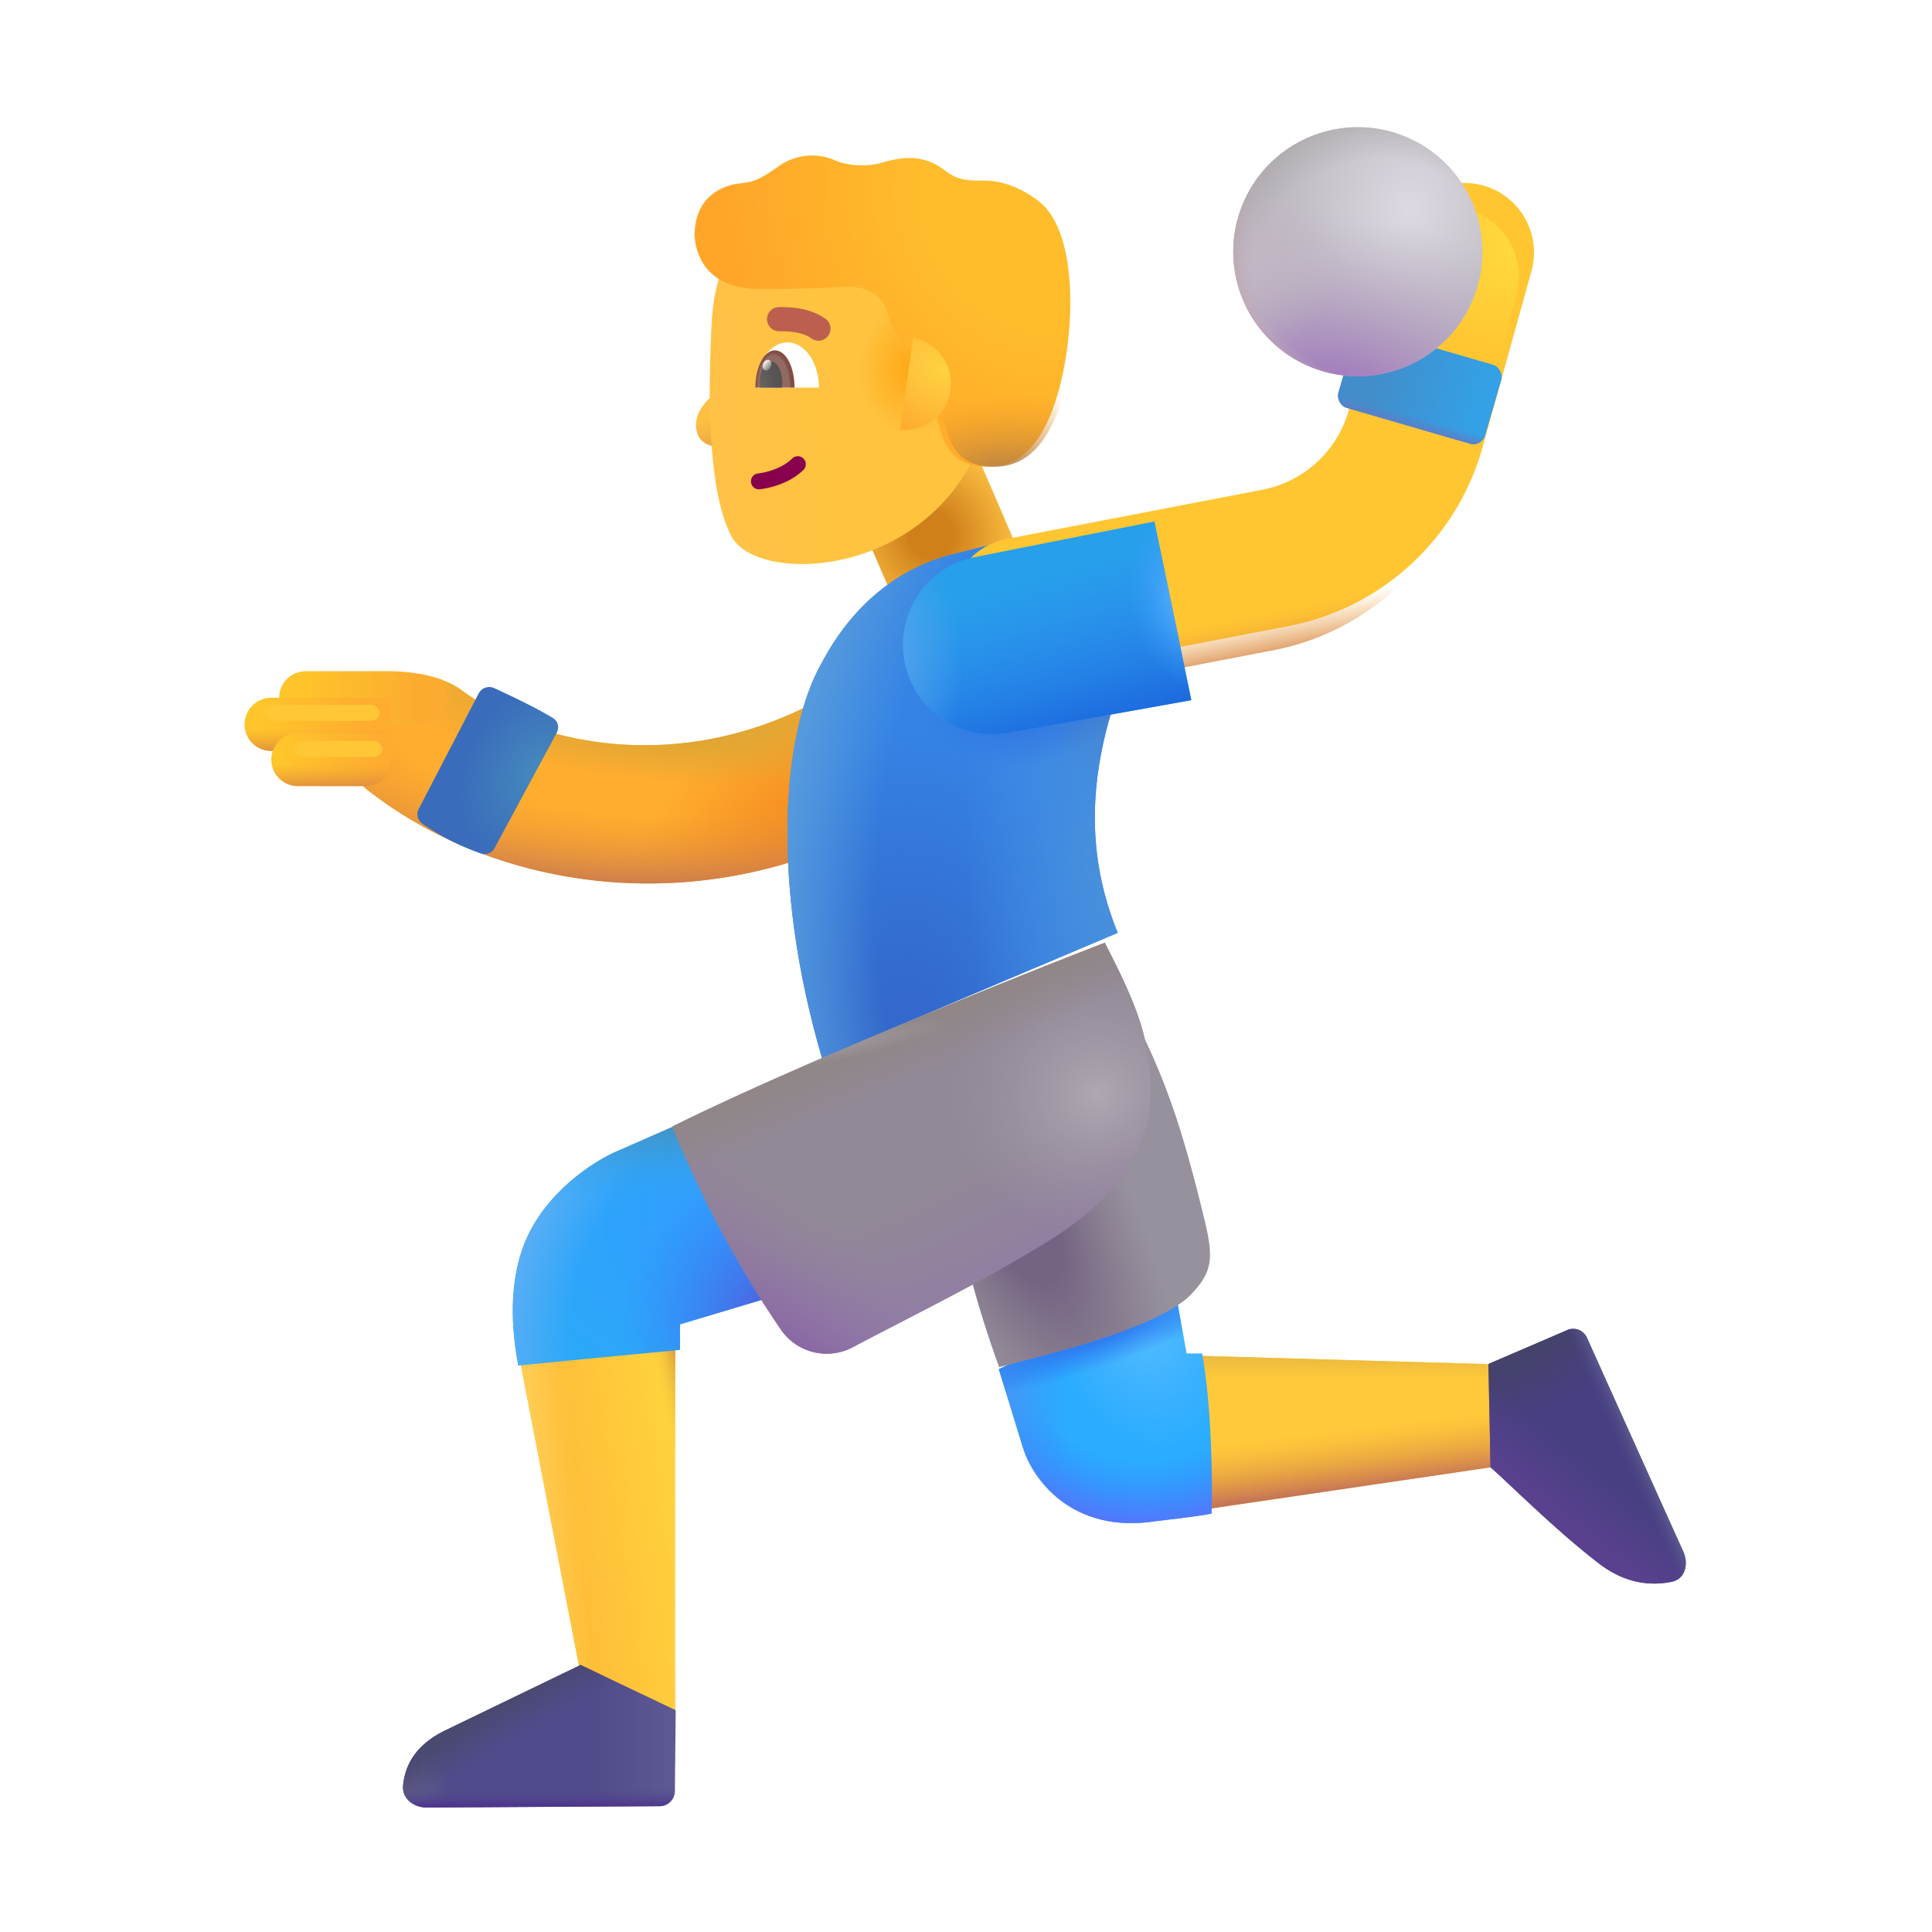 <svg xmlns="http://www.w3.org/2000/svg" width="1em" height="1em" viewBox="0 0 32 32"><g fill="none"><path fill="url(#IconifyId195ac99e25a590abd83808)" d="m9.614 27.725l-1-5.18l2.57-.476v6.36z"/><path fill="url(#IconifyId195ac99e25a590abd83809)" d="m9.614 27.725l-1-5.18l2.57-.476v6.36z"/><path fill="url(#IconifyId195ac99e25a590abd83810)" d="m9.614 27.725l-1-5.18l2.57-.476v6.36z"/><path fill="#FFC93B" d="m24.747 24.295l-4.774.703l-.328-2.547l5.215.149z"/><path fill="url(#IconifyId195ac99e25a590abd83811)" d="m24.747 24.295l-4.774.703l-.328-2.547l5.215.149z"/><path fill="url(#IconifyId195ac99e25a590abd83812)" d="m24.747 24.295l-4.774.703l-.328-2.547l5.215.149z"/><path fill="#2BADFF" d="m16.942 23.975l-.398-1.297l2.906-1.383l.203 1.125h.258c.162.9.172 2.14.156 2.649c-.041.013-.301.056-.914.125c-1.412.225-2.062-.719-2.21-1.219"/><path fill="url(#IconifyId195ac99e25a590abd83769)" d="m16.942 23.975l-.398-1.297l2.906-1.383l.203 1.125h.258c.162.9.172 2.14.156 2.649c-.041.013-.301.056-.914.125c-1.412.225-2.062-.719-2.21-1.219"/><path fill="url(#IconifyId195ac99e25a590abd83770)" d="m16.942 23.975l-.398-1.297l2.906-1.383l.203 1.125h.258c.162.9.172 2.14.156 2.649c-.041.013-.301.056-.914.125c-1.412.225-2.062-.719-2.21-1.219"/><path fill="url(#IconifyId195ac99e25a590abd83771)" d="m16.942 23.975l-.398-1.297l2.906-1.383l.203 1.125h.258c.162.9.172 2.14.156 2.649c-.041.013-.301.056-.914.125c-1.412.225-2.062-.719-2.21-1.219"/><path fill="url(#IconifyId195ac99e25a590abd83772)" d="m16.942 23.975l-.398-1.297l2.906-1.383l.203 1.125h.258c.162.9.172 2.14.156 2.649c-.041.013-.301.056-.914.125c-1.412.225-2.062-.719-2.21-1.219"/><path fill="url(#IconifyId195ac99e25a590abd83773)" d="m10.2 19.077l1.016-.446l1.61 2.836l-1.563.469v.422l-2.68.258c-.073-.399-.2-1.252.102-2.016c.335-.848 1.148-1.362 1.515-1.524"/><path fill="url(#IconifyId195ac99e25a590abd83774)" d="m10.2 19.077l1.016-.446l1.61 2.836l-1.563.469v.422l-2.68.258c-.073-.399-.2-1.252.102-2.016c.335-.848 1.148-1.362 1.515-1.524"/><path fill="url(#IconifyId195ac99e25a590abd83775)" d="m10.2 19.077l1.016-.446l1.61 2.836l-1.563.469v.422l-2.68.258c-.073-.399-.2-1.252.102-2.016c.335-.848 1.148-1.362 1.515-1.524"/><path fill="url(#IconifyId195ac99e25a590abd83813)" d="m10.2 19.077l1.016-.446l1.61 2.836l-1.563.469v.422l-2.68.258c-.073-.399-.2-1.252.102-2.016c.335-.848 1.148-1.362 1.515-1.524"/><g filter="url(#IconifyId195ac99e25a590abd83831)"><path fill="#97919E" d="M16.55 22.745s-.464-1.231-.64-2.275s2.336-4.437 2.336-4.437c.95 1.49 1.296 2.635 1.641 4.012c.209.833.264 1.08-.204 1.539c-.637.569-2.49.983-3.133 1.16"/><path fill="url(#IconifyId195ac99e25a590abd83776)" d="M16.55 22.745s-.464-1.231-.64-2.275s2.336-4.437 2.336-4.437c.95 1.49 1.296 2.635 1.641 4.012c.209.833.264 1.08-.204 1.539c-.637.569-2.49.983-3.133 1.16"/></g><path fill="#FFAD2F" fill-rule="evenodd" d="M6.035 11.676a1.15 1.15 0 0 1 1.607-.247c1.178.864 3.405 1.382 5.632.316a1.15 1.15 0 1 1 .993 2.075c-3.032 1.45-6.188.804-8.137-.702c-.512-.376-.471-.93-.095-1.442" clip-rule="evenodd"/><path fill="url(#IconifyId195ac99e25a590abd83777)" fill-rule="evenodd" d="M6.035 11.676a1.15 1.15 0 0 1 1.607-.247c1.178.864 3.405 1.382 5.632.316a1.15 1.15 0 1 1 .993 2.075c-3.032 1.45-6.188.804-8.137-.702c-.512-.376-.471-.93-.095-1.442" clip-rule="evenodd"/><path fill="url(#IconifyId195ac99e25a590abd83778)" fill-rule="evenodd" d="M6.035 11.676a1.15 1.15 0 0 1 1.607-.247c1.178.864 3.405 1.382 5.632.316a1.15 1.15 0 1 1 .993 2.075c-3.032 1.45-6.188.804-8.137-.702c-.512-.376-.471-.93-.095-1.442" clip-rule="evenodd"/><path fill="url(#IconifyId195ac99e25a590abd83779)" fill-rule="evenodd" d="M6.035 11.676a1.15 1.15 0 0 1 1.607-.247c1.178.864 3.405 1.382 5.632.316a1.15 1.15 0 1 1 .993 2.075c-3.032 1.45-6.188.804-8.137-.702c-.512-.376-.471-.93-.095-1.442" clip-rule="evenodd"/><path fill="url(#IconifyId195ac99e25a590abd83780)" d="M13.976 8.014h2.217v3.3h-2.217z" transform="rotate(-23.31 13.976 8.014)"/><g filter="url(#IconifyId195ac99e25a590abd83832)"><path fill="#3584E5" d="m15.493 9.4l.674-.168c.233-.059.476-.07.713-.03l1.53 2.194c-.642 1.685-.594 3.034-.097 4.255l-4.898 2.074c-.855-2.918-.665-5.398 0-6.555c.597-1.12 1.426-1.582 2.078-1.77"/><path fill="url(#IconifyId195ac99e25a590abd83781)" d="m15.493 9.4l.674-.168c.233-.059.476-.07.713-.03l1.53 2.194c-.642 1.685-.594 3.034-.097 4.255l-4.898 2.074c-.855-2.918-.665-5.398 0-6.555c.597-1.12 1.426-1.582 2.078-1.77"/><path fill="url(#IconifyId195ac99e25a590abd83782)" d="m15.493 9.4l.674-.168c.233-.059.476-.07.713-.03l1.53 2.194c-.642 1.685-.594 3.034-.097 4.255l-4.898 2.074c-.855-2.918-.665-5.398 0-6.555c.597-1.12 1.426-1.582 2.078-1.77"/><path fill="url(#IconifyId195ac99e25a590abd83783)" d="m15.493 9.4l.674-.168c.233-.059.476-.07.713-.03l1.53 2.194c-.642 1.685-.594 3.034-.097 4.255l-4.898 2.074c-.855-2.918-.665-5.398 0-6.555c.597-1.12 1.426-1.582 2.078-1.77"/><path fill="url(#IconifyId195ac99e25a590abd83784)" d="m15.493 9.4l.674-.168c.233-.059.476-.07.713-.03l1.53 2.194c-.642 1.685-.594 3.034-.097 4.255l-4.898 2.074c-.855-2.918-.665-5.398 0-6.555c.597-1.12 1.426-1.582 2.078-1.77"/><path fill="url(#IconifyId195ac99e25a590abd83785)" d="m15.493 9.4l.674-.168c.233-.059.476-.07.713-.03l1.53 2.194c-.642 1.685-.594 3.034-.097 4.255l-4.898 2.074c-.855-2.918-.665-5.398 0-6.555c.597-1.12 1.426-1.582 2.078-1.77"/></g><path fill="url(#IconifyId195ac99e25a590abd83814)" d="m7.403 28.647l2.214-1.071l1.575.751l-.014 1.34a.253.253 0 0 1-.252.249l-3.854.022c-.221.001-.418-.15-.395-.37c.046-.452.333-.736.726-.921"/><path fill="url(#IconifyId195ac99e25a590abd83786)" d="m7.403 28.647l2.214-1.071l1.575.751l-.014 1.34a.253.253 0 0 1-.252.249l-3.854.022c-.221.001-.418-.15-.395-.37c.046-.452.333-.736.726-.921"/><path fill="url(#IconifyId195ac99e25a590abd83815)" d="m7.403 28.647l2.214-1.071l1.575.751l-.014 1.34a.253.253 0 0 1-.252.249l-3.854.022c-.221.001-.418-.15-.395-.37c.046-.452.333-.736.726-.921"/><path fill="url(#IconifyId195ac99e25a590abd83787)" d="m7.403 28.647l2.214-1.071l1.575.751l-.014 1.34a.253.253 0 0 1-.252.249l-3.854.022c-.221.001-.418-.15-.395-.37c.046-.452.333-.736.726-.921"/><path fill="#473F82" d="m25.947 22.035l-1.294.557l.035 1.711c.33.289 1.104 1.066 1.808 1.602c.46.35.894.355 1.192.295c.226-.045.287-.3.188-.51l-1.594-3.538a.25.25 0 0 0-.335-.117"/><path fill="url(#IconifyId195ac99e25a590abd83816)" d="m25.947 22.035l-1.294.557l.035 1.711c.33.289 1.104 1.066 1.808 1.602c.46.35.894.355 1.192.295c.226-.045.287-.3.188-.51l-1.594-3.538a.25.25 0 0 0-.335-.117"/><path fill="url(#IconifyId195ac99e25a590abd83817)" d="m25.947 22.035l-1.294.557l.035 1.711c.33.289 1.104 1.066 1.808 1.602c.46.35.894.355 1.192.295c.226-.045.287-.3.188-.51l-1.594-3.538a.25.25 0 0 0-.335-.117"/><path fill="url(#IconifyId195ac99e25a590abd83818)" d="m25.947 22.035l-1.294.557l.035 1.711c.33.289 1.104 1.066 1.808 1.602c.46.35.894.355 1.192.295c.226-.045.287-.3.188-.51l-1.594-3.538a.25.25 0 0 0-.335-.117"/><path fill="#918996" d="M18.3 15.613s-4.632 1.787-7.165 3.046a17.6 17.6 0 0 0 1.804 3.37a.92.92 0 0 0 1.198.278c1.085-.572 2.045-1.031 3.183-1.726c2.04-1.244 1.784-2.567 1.663-3.264c-.105-.604-.492-1.322-.684-1.704"/><path fill="url(#IconifyId195ac99e25a590abd83788)" d="M18.3 15.613s-4.632 1.787-7.165 3.046a17.6 17.6 0 0 0 1.804 3.37a.92.92 0 0 0 1.198.278c1.085-.572 2.045-1.031 3.183-1.726c2.04-1.244 1.784-2.567 1.663-3.264c-.105-.604-.492-1.322-.684-1.704"/><path fill="url(#IconifyId195ac99e25a590abd83789)" d="M18.3 15.613s-4.632 1.787-7.165 3.046a17.6 17.6 0 0 0 1.804 3.37a.92.92 0 0 0 1.198.278c1.085-.572 2.045-1.031 3.183-1.726c2.04-1.244 1.784-2.567 1.663-3.264c-.105-.604-.492-1.322-.684-1.704"/><path fill="url(#IconifyId195ac99e25a590abd83790)" d="M18.3 15.613s-4.632 1.787-7.165 3.046a17.6 17.6 0 0 0 1.804 3.37a.92.92 0 0 0 1.198.278c1.085-.572 2.045-1.031 3.183-1.726c2.04-1.244 1.784-2.567 1.663-3.264c-.105-.604-.492-1.322-.684-1.704"/><path fill="url(#IconifyId195ac99e25a590abd83819)" d="M18.3 15.613s-4.632 1.787-7.165 3.046a17.6 17.6 0 0 0 1.804 3.37a.92.92 0 0 0 1.198.278c1.085-.572 2.045-1.031 3.183-1.726c2.04-1.244 1.784-2.567 1.663-3.264c-.105-.604-.492-1.322-.684-1.704"/><path fill="url(#IconifyId195ac99e25a590abd83791)" d="M18.3 15.613s-4.632 1.787-7.165 3.046a17.6 17.6 0 0 0 1.804 3.37a.92.92 0 0 0 1.198.278c1.085-.572 2.045-1.031 3.183-1.726c2.04-1.244 1.784-2.567 1.663-3.264c-.105-.604-.492-1.322-.684-1.704"/><g filter="url(#IconifyId195ac99e25a590abd83833)"><path fill="#FFC632" fill-rule="evenodd" d="M24.316 3.473c.611.17.97.804.8 1.416l-.809 2.915a4.15 4.15 0 0 1-3.214 2.966l-4.232.815a1.15 1.15 0 1 1-.435-2.259l4.232-.814a1.85 1.85 0 0 0 1.433-1.322l.809-2.916a1.15 1.15 0 0 1 1.416-.801" clip-rule="evenodd"/></g><path fill="url(#IconifyId195ac99e25a590abd83820)" fill-rule="evenodd" d="M24.316 3.473c.611.17.97.804.8 1.416l-.809 2.915a4.15 4.15 0 0 1-3.214 2.966l-4.232.815a1.15 1.15 0 1 1-.435-2.259l4.232-.814a1.85 1.85 0 0 0 1.433-1.322l.809-2.916a1.15 1.15 0 0 1 1.416-.801" clip-rule="evenodd"/><path fill="url(#IconifyId195ac99e25a590abd83792)" fill-rule="evenodd" d="M24.316 3.473c.611.17.97.804.8 1.416l-.809 2.915a4.15 4.15 0 0 1-3.214 2.966l-4.232.815a1.15 1.15 0 1 1-.435-2.259l4.232-.814a1.85 1.85 0 0 0 1.433-1.322l.809-2.916a1.15 1.15 0 0 1 1.416-.801" clip-rule="evenodd"/><path fill="#279FEA" d="m19.732 11.597l-.61-2.96l-3.005.596a1.483 1.483 0 0 0 .55 2.913z"/><path fill="url(#IconifyId195ac99e25a590abd83821)" d="m19.732 11.597l-.61-2.96l-3.005.596a1.483 1.483 0 0 0 .55 2.913z"/><path fill="url(#IconifyId195ac99e25a590abd83793)" d="m19.732 11.597l-.61-2.96l-3.005.596a1.483 1.483 0 0 0 .55 2.913z"/><path fill="url(#IconifyId195ac99e25a590abd83794)" d="m19.732 11.597l-.61-2.96l-3.005.596a1.483 1.483 0 0 0 .55 2.913z"/><rect width="2.533" height="1.362" x="22.49" y="5.391" fill="url(#IconifyId195ac99e25a590abd83822)" rx=".2" transform="rotate(16.21 22.49 5.391)"/><rect width="2.533" height="1.362" x="22.49" y="5.391" fill="url(#IconifyId195ac99e25a590abd83823)" rx=".2" transform="rotate(16.21 22.49 5.391)"/><path fill="url(#IconifyId195ac99e25a590abd83824)" d="M4.624 11.557a.44.44 0 0 1 .44-.44h1.373c.113 0 .54.008.9.147l.109.34l-.403.393h-1.98a.44.44 0 0 1-.44-.44"/><path fill="url(#IconifyId195ac99e25a590abd83825)" d="M4.052 11.997a.44.44 0 0 1 .44-.44H6.47v.88H4.49a.44.44 0 0 1-.44-.44"/><path fill="url(#IconifyId195ac99e25a590abd83826)" d="M4.052 11.997a.44.44 0 0 1 .44-.44H6.47v.88H4.49a.44.44 0 0 1-.44-.44"/><path fill="url(#IconifyId195ac99e25a590abd83827)" d="M4.494 12.58a.44.44 0 0 1 .44-.44h1.537v.48a.4.4 0 0 1-.4.4H4.934a.44.44 0 0 1-.44-.44"/><path fill="url(#IconifyId195ac99e25a590abd83828)" d="M4.494 12.58a.44.44 0 0 1 .44-.44h1.537v.48a.4.4 0 0 1-.4.4H4.934a.44.44 0 0 1-.44-.44"/><g filter="url(#IconifyId195ac99e25a590abd83834)"><path fill="url(#IconifyId195ac99e25a590abd83795)" d="M7.828 11.587a.197.197 0 0 1 .257-.09c.244.112.695.325.974.496c.085.052.108.16.061.247l-1.028 1.906a.186.186 0 0 1-.223.091a4 4 0 0 1-.975-.495a.19.19 0 0 1-.057-.247z"/></g><path fill="url(#IconifyId195ac99e25a590abd83796)" d="M24.553 4.124a2.063 2.063 0 1 1-4.125 0a2.063 2.063 0 0 1 4.125 0"/><path fill="url(#IconifyId195ac99e25a590abd83797)" d="M24.553 4.124a2.063 2.063 0 1 1-4.125 0a2.063 2.063 0 0 1 4.125 0"/><path fill="url(#IconifyId195ac99e25a590abd83798)" d="M24.553 4.124a2.063 2.063 0 1 1-4.125 0a2.063 2.063 0 0 1 4.125 0"/><path fill="url(#IconifyId195ac99e25a590abd83799)" d="M24.553 4.124a2.063 2.063 0 1 1-4.125 0a2.063 2.063 0 0 1 4.125 0"/><path fill="url(#IconifyId195ac99e25a590abd83800)" d="M24.553 4.124a2.063 2.063 0 1 1-4.125 0a2.063 2.063 0 0 1 4.125 0"/><g filter="url(#IconifyId195ac99e25a590abd83835)"><rect width="1.465" height=".266" x="4.864" y="12.272" fill="#FFC635" rx=".133"/></g><g filter="url(#IconifyId195ac99e25a590abd83836)"><rect width="1.906" height=".266" x="4.38" y="11.674" fill="#FFC635" rx=".133"/></g><path fill="url(#IconifyId195ac99e25a590abd83801)" d="M11.749 6.6a1.06 1.06 0 0 0 .272-.483h.19v1.188c-.227.145-.552.122-.648-.095c-.083-.185-.02-.416.186-.61"/><g filter="url(#IconifyId195ac99e25a590abd83837)"><path fill="url(#IconifyId195ac99e25a590abd83829)" d="M11.985 5.581c.04-.846.315-1.254.444-1.373h3.943l.066 3.342c-.915 2.242-3.71 2.338-4.127 1.527c-.417-.81-.373-2.516-.326-3.496"/><path fill="url(#IconifyId195ac99e25a590abd83802)" d="M11.985 5.581c.04-.846.315-1.254.444-1.373h3.943l.066 3.342c-.915 2.242-3.71 2.338-4.127 1.527c-.417-.81-.373-2.516-.326-3.496"/></g><g filter="url(#IconifyId195ac99e25a590abd83838)"><path fill="url(#IconifyId195ac99e25a590abd83803)" d="M12.66 4.786c-.693 0-1.023-.392-1.056-.883c0-.694.53-.84.735-.863c.23-.025.322-.05.643-.276a.95.95 0 0 1 .962-.103c.157.074.503.111.751.037c.413-.124.735-.12 1.053.123c.22.17.383.17.647.17c.364 0 .672.162.904.338c.695.526.615 2.332.273 3.347c-.328.971-.822 1.085-1.234 1.048c-.497-.044-.624-.42-.698-.734c-.06-.251-.212-.837-.28-1.098a1.13 1.13 0 0 1-.562-.71c-.105-.41-.52-.456-.8-.43c-.17.017-.644.034-1.337.034"/></g><path fill="url(#IconifyId195ac99e25a590abd83804)" d="M12.66 4.786c-.693 0-1.023-.392-1.056-.883c0-.694.53-.84.735-.863c.23-.025.322-.05.643-.276a.95.95 0 0 1 .962-.103c.157.074.503.111.751.037c.413-.124.735-.12 1.053.123c.22.17.383.17.647.17c.364 0 .672.162.904.338c.695.526.615 2.332.273 3.347c-.328.971-.822 1.085-1.234 1.048c-.497-.044-.624-.42-.698-.734c-.06-.251-.212-.837-.28-1.098a1.13 1.13 0 0 1-.562-.71c-.105-.41-.52-.456-.8-.43c-.17.017-.644.034-1.337.034"/><path fill="url(#IconifyId195ac99e25a590abd83805)" d="m14.913 7.118l.21-1.521a.768.768 0 0 1-.21 1.52"/><path fill="#87014D" fill-rule="evenodd" d="M13.308 7.597a.13.13 0 0 1-.002.187c-.251.246-.615.31-.731.321a.132.132 0 0 1-.027-.262c.099-.01.387-.066.573-.248a.13.13 0 0 1 .187.002" clip-rule="evenodd"/><path fill="#fff" d="M12.52 6.42h1.044c0-.414-.234-.749-.522-.749s-.522.335-.522.75"/><path fill="url(#IconifyId195ac99e25a590abd83806)" d="M13.16 6.42v-.004c0-.339-.145-.613-.324-.613s-.324.274-.324.613v.004z"/><path fill="url(#IconifyId195ac99e25a590abd83807)" d="m12.953 6.42l.004-.077c0-.195-.083-.354-.185-.354c-.103 0-.186.159-.186.354q0 .04.005.076z"/><ellipse cx="12.704" cy="6.048" fill="url(#IconifyId195ac99e25a590abd83830)" rx=".068" ry=".092" transform="rotate(24.61 12.704 6.048)"/><g filter="url(#IconifyId195ac99e25a590abd83839)"><path stroke="#BC5F4E" stroke-linecap="round" stroke-width=".4" d="M12.804 5.186c.137 0 .434 0 .652.157"/></g><defs><radialGradient id="IconifyId195ac99e25a590abd83769" cx="0" cy="0" r="1" gradientTransform="matrix(.619 2.144 -1.5 .433 18.926 21.795)" gradientUnits="userSpaceOnUse"><stop offset=".146" stop-color="#4FBCFF"/><stop offset="1" stop-color="#4FB3FF" stop-opacity="0"/></radialGradient><radialGradient id="IconifyId195ac99e25a590abd83770" cx="0" cy="0" r="1" gradientTransform="matrix(-.572 2.948 -3.266 -.633 18.88 22.28)" gradientUnits="userSpaceOnUse"><stop offset=".625" stop-color="#3083FF" stop-opacity="0"/><stop offset="1" stop-color="#5872FA"/></radialGradient><radialGradient id="IconifyId195ac99e25a590abd83771" cx="0" cy="0" r="1" gradientTransform="matrix(.807 2.501 -1.156 .373 16.338 22.544)" gradientUnits="userSpaceOnUse"><stop stop-color="#529AF1"/><stop offset="1" stop-color="#388DFB" stop-opacity="0"/></radialGradient><radialGradient id="IconifyId195ac99e25a590abd83772" cx="0" cy="0" r="1" gradientTransform="rotate(71.565 -6.364 23.576)scale(.544 3.1)" gradientUnits="userSpaceOnUse"><stop offset=".241" stop-color="#2E7EF2"/><stop offset="1" stop-color="#2E7EF2" stop-opacity="0"/></radialGradient><radialGradient id="IconifyId195ac99e25a590abd83773" cx="0" cy="0" r="1" gradientTransform="matrix(-3.805 2.25 -1.481 -2.504 12.825 19.514)" gradientUnits="userSpaceOnUse"><stop offset=".313" stop-color="#319EFF"/><stop offset="1" stop-color="#2CA8F8"/></radialGradient><radialGradient id="IconifyId195ac99e25a590abd83774" cx="0" cy="0" r="1" gradientTransform="rotate(-134.88 10.934 8.218)scale(2.47 2.568)" gradientUnits="userSpaceOnUse"><stop offset=".132" stop-color="#4B67E4"/><stop offset="1" stop-color="#3382FA" stop-opacity="0"/></radialGradient><radialGradient id="IconifyId195ac99e25a590abd83775" cx="0" cy="0" r="1" gradientTransform="matrix(-3.621 -1.172 1.5 -4.636 12.114 21.795)" gradientUnits="userSpaceOnUse"><stop offset=".686" stop-color="#5DAEF5" stop-opacity="0"/><stop offset=".979" stop-color="#5DAEF5"/></radialGradient><radialGradient id="IconifyId195ac99e25a590abd83776" cx="0" cy="0" r="1" gradientTransform="matrix(2.438 4.75 -1.701 .873 16.614 19.782)" gradientUnits="userSpaceOnUse"><stop offset=".329" stop-color="#746484"/><stop offset="1" stop-color="#827483" stop-opacity="0"/></radialGradient><radialGradient id="IconifyId195ac99e25a590abd83777" cx="0" cy="0" r="1" gradientTransform="rotate(-137.447 9.529 4.43)scale(2.588 3.674)" gradientUnits="userSpaceOnUse"><stop offset=".243" stop-color="#F58D21"/><stop offset="1" stop-color="#F58D21" stop-opacity="0"/></radialGradient><radialGradient id="IconifyId195ac99e25a590abd83778" cx="0" cy="0" r="1" gradientTransform="matrix(-.031 3.047 -8.206 -.084 10.926 11.811)" gradientUnits="userSpaceOnUse"><stop offset=".543" stop-color="#F99F2D" stop-opacity="0"/><stop offset=".614" stop-color="#ED9635" stop-opacity=".236"/><stop offset=".952" stop-color="#C87A51"/></radialGradient><radialGradient id="IconifyId195ac99e25a590abd83779" cx="0" cy="0" r="1" gradientTransform="matrix(-.125 1.156 -4.127 -.446 10.63 11.764)" gradientUnits="userSpaceOnUse"><stop offset=".411" stop-color="#DFA634"/><stop offset="1" stop-color="#DFA634" stop-opacity="0"/></radialGradient><radialGradient id="IconifyId195ac99e25a590abd83780" cx="0" cy="0" r="1" gradientTransform="matrix(.119 1.971 -1.848 .112 14.966 9.342)" gradientUnits="userSpaceOnUse"><stop offset=".198" stop-color="#D0801B"/><stop offset=".75" stop-color="#FABD40"/></radialGradient><radialGradient id="IconifyId195ac99e25a590abd83781" cx="0" cy="0" r="1" gradientTransform="matrix(.029 -5.33 3.384 .019 14.816 17.472)" gradientUnits="userSpaceOnUse"><stop offset=".175" stop-color="#3369CC"/><stop offset="1" stop-color="#3369CC" stop-opacity="0"/></radialGradient><radialGradient id="IconifyId195ac99e25a590abd83782" cx="0" cy="0" r="1" gradientTransform="matrix(-2.508 .134 -.335 -6.279 18.298 14.615)" gradientUnits="userSpaceOnUse"><stop offset=".071" stop-color="#4990DB"/><stop offset="1" stop-color="#458FE6" stop-opacity="0"/></radialGradient><radialGradient id="IconifyId195ac99e25a590abd83783" cx="0" cy="0" r="1" gradientTransform="rotate(128.721 6.527 10.23)scale(1.692 2.058)" gradientUnits="userSpaceOnUse"><stop offset=".296" stop-color="#4784CD"/><stop offset="1" stop-color="#4784CD" stop-opacity="0"/></radialGradient><radialGradient id="IconifyId195ac99e25a590abd83784" cx="0" cy="0" r="1" gradientTransform="matrix(1.781 -.938 .739 1.405 16.91 11.233)" gradientUnits="userSpaceOnUse"><stop offset=".175" stop-color="#2A6AE2"/><stop offset="1" stop-color="#2A6AE2" stop-opacity="0"/></radialGradient><radialGradient id="IconifyId195ac99e25a590abd83785" cx="0" cy="0" r="1" gradientTransform="rotate(-170.407 9.956 6.194)scale(6.311 10.453)" gradientUnits="userSpaceOnUse"><stop offset=".689" stop-color="#599CDC" stop-opacity="0"/><stop offset=".957" stop-color="#599CDC"/></radialGradient><radialGradient id="IconifyId195ac99e25a590abd83786" cx="0" cy="0" r="1" gradientTransform="matrix(.799 0 0 1.527 6.675 29.938)" gradientUnits="userSpaceOnUse"><stop stop-color="#66638B"/><stop offset="1" stop-color="#66638B" stop-opacity="0"/></radialGradient><radialGradient id="IconifyId195ac99e25a590abd83787" cx="0" cy="0" r="1" gradientTransform="rotate(-120.376 13.423 12.192)scale(2.194 8.437)" gradientUnits="userSpaceOnUse"><stop offset=".742" stop-color="#4A4970" stop-opacity="0"/><stop offset="1" stop-color="#4A4970"/></radialGradient><radialGradient id="IconifyId195ac99e25a590abd83788" cx="0" cy="0" r="1" gradientTransform="matrix(1.951 4.168 -15.863 7.426 14.124 17.331)" gradientUnits="userSpaceOnUse"><stop offset=".554" stop-color="#917EA3" stop-opacity="0"/><stop offset="1" stop-color="#917EA3"/></radialGradient><radialGradient id="IconifyId195ac99e25a590abd83789" cx="0" cy="0" r="1" gradientTransform="matrix(1.495 -1.882 6.262 4.973 13.435 22.802)" gradientUnits="userSpaceOnUse"><stop stop-color="#885FA7"/><stop offset="1" stop-color="#9583A6" stop-opacity="0"/></radialGradient><radialGradient id="IconifyId195ac99e25a590abd83790" cx="0" cy="0" r="1" gradientTransform="matrix(-2.316 .839 -.798 -2.203 18.173 18.126)" gradientUnits="userSpaceOnUse"><stop stop-color="#AFA8B2"/><stop offset="1" stop-color="#9B92A1" stop-opacity="0"/></radialGradient><radialGradient id="IconifyId195ac99e25a590abd83791" cx="0" cy="0" r="1" gradientTransform="matrix(2.066 -.433 .054 .259 13.704 17.342)" gradientUnits="userSpaceOnUse"><stop offset=".207" stop-color="#9C959A"/><stop offset="1" stop-color="#9C959A" stop-opacity="0"/></radialGradient><radialGradient id="IconifyId195ac99e25a590abd83792" cx="0" cy="0" r="1" gradientTransform="rotate(136.224 11.77 7.069)scale(1.987 1.75)" gradientUnits="userSpaceOnUse"><stop stop-color="#FFDA3F"/><stop offset="1" stop-color="#FFDA3F" stop-opacity="0"/></radialGradient><radialGradient id="IconifyId195ac99e25a590abd83793" cx="0" cy="0" r="1" gradientTransform="matrix(1.332 -.121 .204 2.249 14.601 10.846)" gradientUnits="userSpaceOnUse"><stop stop-color="#59A5ED"/><stop offset="1" stop-color="#59A5ED" stop-opacity="0"/></radialGradient><radialGradient id="IconifyId195ac99e25a590abd83794" cx="0" cy="0" r="1" gradientTransform="matrix(-.952 .192 -.3 -1.488 19.656 9.918)" gradientUnits="userSpaceOnUse"><stop offset=".164" stop-color="#53ADFD"/><stop offset="1" stop-color="#389DF9" stop-opacity="0"/></radialGradient><radialGradient id="IconifyId195ac99e25a590abd83795" cx="0" cy="0" r="1" gradientTransform="rotate(-149.027 6.18 5.213)scale(1.157 1.603)" gradientUnits="userSpaceOnUse"><stop stop-color="#4589BD"/><stop offset="1" stop-color="#3A6CBB"/></radialGradient><radialGradient id="IconifyId195ac99e25a590abd83796" cx="0" cy="0" r="1" gradientTransform="rotate(-167.229 11.86 .42)scale(2.403 2.782)" gradientUnits="userSpaceOnUse"><stop stop-color="#DDD9E2"/><stop offset="1" stop-color="#BAB6BD"/></radialGradient><radialGradient id="IconifyId195ac99e25a590abd83797" cx="0" cy="0" r="1" gradientTransform="rotate(-82.624 14.727 -9.355)scale(2.93 5.105)" gradientUnits="userSpaceOnUse"><stop offset=".114" stop-color="#A580BE"/><stop offset="1" stop-color="#B9B1C0" stop-opacity="0"/></radialGradient><radialGradient id="IconifyId195ac99e25a590abd83798" cx="0" cy="0" r="1" gradientTransform="matrix(1.625 -.124 .125 1.633 20.567 4.249)" gradientUnits="userSpaceOnUse"><stop stop-color="#C3B8C5"/><stop offset="1" stop-color="#C3B8C5" stop-opacity="0"/></radialGradient><radialGradient id="IconifyId195ac99e25a590abd83799" cx="0" cy="0" r="1" gradientTransform="rotate(158.971 11.05 4.184)scale(2.61)" gradientUnits="userSpaceOnUse"><stop offset=".83" stop-color="#C2AAB6" stop-opacity="0"/><stop offset=".992" stop-color="#C2AAB6"/></radialGradient><radialGradient id="IconifyId195ac99e25a590abd83800" cx="0" cy="0" r="1" gradientTransform="rotate(-124.144 12.727 -3.655)scale(3.341)" gradientUnits="userSpaceOnUse"><stop offset=".655" stop-color="#ADAAAD" stop-opacity="0"/><stop offset="1" stop-color="#A5A3A3"/></radialGradient><radialGradient id="IconifyId195ac99e25a590abd83801" cx="0" cy="0" r="1" gradientTransform="rotate(62.714 .241 12.873)scale(.72 .917)" gradientUnits="userSpaceOnUse"><stop offset=".332" stop-color="#FFBF42"/><stop offset="1" stop-color="#EBA544"/></radialGradient><radialGradient id="IconifyId195ac99e25a590abd83802" cx="0" cy="0" r="1" gradientTransform="matrix(-.891 -.05 .06 -1.087 15.31 6.32)" gradientUnits="userSpaceOnUse"><stop offset=".156" stop-color="#FFAB1D"/><stop offset="1" stop-color="#FFAB1D" stop-opacity="0"/></radialGradient><radialGradient id="IconifyId195ac99e25a590abd83803" cx="0" cy="0" r="1" gradientTransform="matrix(-3.632 3.302 -3.744 -4.118 17.29 3.507)" gradientUnits="userSpaceOnUse"><stop offset=".363" stop-color="#FFBC2B"/><stop offset="1" stop-color="#FFA629"/></radialGradient><radialGradient id="IconifyId195ac99e25a590abd83804" cx="0" cy="0" r="1" gradientTransform="rotate(-95.133 11.94 -3.629)scale(1.384 2.935)" gradientUnits="userSpaceOnUse"><stop offset=".064" stop-color="#B28146"/><stop offset="1" stop-color="#EF9926" stop-opacity="0"/></radialGradient><radialGradient id="IconifyId195ac99e25a590abd83805" cx="0" cy="0" r="1" gradientTransform="rotate(115.703 5.89 7.977)scale(1.104 1.794)" gradientUnits="userSpaceOnUse"><stop offset=".04" stop-color="#FFD040"/><stop offset="1" stop-color="#FEAD30"/></radialGradient><radialGradient id="IconifyId195ac99e25a590abd83806" cx="0" cy="0" r="1" gradientTransform="matrix(.289 0 0 .561 12.813 6.397)" gradientUnits="userSpaceOnUse"><stop offset=".895" stop-color="#916A62"/><stop offset="1" stop-color="#824D44"/></radialGradient><radialGradient id="IconifyId195ac99e25a590abd83807" cx="0" cy="0" r="1" gradientTransform="matrix(.264 0 0 .571 12.636 6.42)" gradientUnits="userSpaceOnUse"><stop stop-color="#666361"/><stop offset=".813" stop-color="#565352"/></radialGradient><linearGradient id="IconifyId195ac99e25a590abd83808" x1="11.364" x2="9.677" y1="26.108" y2="26.358" gradientUnits="userSpaceOnUse"><stop stop-color="#FFD13D"/><stop offset="1" stop-color="#FFBE38"/></linearGradient><linearGradient id="IconifyId195ac99e25a590abd83809" x1="8.817" x2="9.536" y1="24.42" y2="24.358" gradientUnits="userSpaceOnUse"><stop stop-color="#FFCD54"/><stop offset="1" stop-color="#FFCD54" stop-opacity="0"/></linearGradient><linearGradient id="IconifyId195ac99e25a590abd83810" x1="11.286" x2="10.856" y1="22.709" y2="22.811" gradientUnits="userSpaceOnUse"><stop stop-color="#D39B39"/><stop offset="1" stop-color="#FFD23E" stop-opacity="0"/></linearGradient><linearGradient id="IconifyId195ac99e25a590abd83811" x1="22.817" x2="22.7" y1="24.6" y2="23.623" gradientUnits="userSpaceOnUse"><stop stop-color="#C67656"/><stop offset="1" stop-color="#F3A935" stop-opacity="0"/></linearGradient><linearGradient id="IconifyId195ac99e25a590abd83812" x1="22.196" x2="22.196" y1="22.451" y2="22.834" gradientUnits="userSpaceOnUse"><stop stop-color="#EAB93E"/><stop offset="1" stop-color="#EAB93E" stop-opacity="0"/><stop offset="1" stop-color="#FFC93B" stop-opacity="0"/></linearGradient><linearGradient id="IconifyId195ac99e25a590abd83813" x1="10.659" x2="10.659" y1="18.631" y2="19.951" gradientUnits="userSpaceOnUse"><stop stop-color="#4493C4"/><stop offset="1" stop-color="#2BA8F5" stop-opacity="0"/></linearGradient><linearGradient id="IconifyId195ac99e25a590abd83814" x1="9.864" x2="11.395" y1="28.921" y2="28.921" gradientUnits="userSpaceOnUse"><stop stop-color="#504B8A"/><stop offset="1" stop-color="#5F5C95"/></linearGradient><linearGradient id="IconifyId195ac99e25a590abd83815" x1="9.427" x2="9.427" y1="29.938" y2="29.616" gradientUnits="userSpaceOnUse"><stop stop-color="#4D318D"/><stop offset="1" stop-color="#514D8B" stop-opacity="0"/></linearGradient><linearGradient id="IconifyId195ac99e25a590abd83816" x1="25.352" x2="25.949" y1="22.068" y2="23.186" gradientUnits="userSpaceOnUse"><stop offset=".024" stop-color="#444367"/><stop offset="1" stop-color="#444367" stop-opacity="0"/></linearGradient><linearGradient id="IconifyId195ac99e25a590abd83817" x1="25.602" x2="26.296" y1="25.019" y2="24.152" gradientUnits="userSpaceOnUse"><stop stop-color="#5A418F"/><stop offset="1" stop-color="#5A418F" stop-opacity="0"/></linearGradient><linearGradient id="IconifyId195ac99e25a590abd83818" x1="27.316" x2="26.923" y1="24.152" y2="24.327" gradientUnits="userSpaceOnUse"><stop offset=".213" stop-color="#5E5D8F"/><stop offset="1" stop-color="#484083" stop-opacity="0"/></linearGradient><linearGradient id="IconifyId195ac99e25a590abd83819" x1="13.336" x2="13.786" y1="17.398" y2="18.465" gradientUnits="userSpaceOnUse"><stop stop-color="#908582"/><stop offset="1" stop-color="#908582" stop-opacity="0"/></linearGradient><linearGradient id="IconifyId195ac99e25a590abd83820" x1="21.364" x2="21.177" y1="11.03" y2="10.092" gradientUnits="userSpaceOnUse"><stop offset=".076" stop-color="#CA7743"/><stop offset="1" stop-color="#F8A733" stop-opacity="0"/></linearGradient><linearGradient id="IconifyId195ac99e25a590abd83821" x1="18.207" x2="17.448" y1="12.178" y2="9.468" gradientUnits="userSpaceOnUse"><stop stop-color="#1A65DC"/><stop offset="1" stop-color="#3080F1" stop-opacity="0"/></linearGradient><linearGradient id="IconifyId195ac99e25a590abd83822" x1="25.013" x2="23.016" y1="6.218" y2="6.288" gradientUnits="userSpaceOnUse"><stop offset=".149" stop-color="#34A0E5"/><stop offset="1" stop-color="#428DCA"/></linearGradient><linearGradient id="IconifyId195ac99e25a590abd83823" x1="24.329" x2="24.328" y1="6.762" y2="6.575" gradientUnits="userSpaceOnUse"><stop stop-color="#5C7EC9"/><stop offset="1" stop-color="#5C7EC9" stop-opacity="0"/></linearGradient><linearGradient id="IconifyId195ac99e25a590abd83824" x1="4.942" x2="7.446" y1="11.421" y2="11.421" gradientUnits="userSpaceOnUse"><stop stop-color="#FFC52A"/><stop offset=".78" stop-color="#FBAC30"/></linearGradient><linearGradient id="IconifyId195ac99e25a590abd83825" x1="4.324" x2="6.471" y1="11.86" y2="11.86" gradientUnits="userSpaceOnUse"><stop stop-color="#FFC52A"/><stop offset=".78" stop-color="#FFAD2F"/></linearGradient><linearGradient id="IconifyId195ac99e25a590abd83826" x1="5.154" x2="5.154" y1="12.509" y2="12.064" gradientUnits="userSpaceOnUse"><stop stop-color="#D88642"/><stop offset="1" stop-color="#F0A135" stop-opacity="0"/></linearGradient><linearGradient id="IconifyId195ac99e25a590abd83827" x1="4.645" x2="6.739" y1="12.46" y2="12.46" gradientUnits="userSpaceOnUse"><stop stop-color="#FFC52A"/><stop offset=".78" stop-color="#FEAC30"/></linearGradient><linearGradient id="IconifyId195ac99e25a590abd83828" x1="5.395" x2="5.395" y1="13.092" y2="12.647" gradientUnits="userSpaceOnUse"><stop stop-color="#D88642"/><stop offset="1" stop-color="#F0A135" stop-opacity="0"/></linearGradient><linearGradient id="IconifyId195ac99e25a590abd83829" x1="14.98" x2="11.956" y1="7.103" y2="7.285" gradientUnits="userSpaceOnUse"><stop stop-color="#FFC33E"/><stop offset="1" stop-color="#FFC247"/></linearGradient><linearGradient id="IconifyId195ac99e25a590abd83830" x1="12.629" x2="12.825" y1="6.008" y2="6.072" gradientUnits="userSpaceOnUse"><stop stop-color="#fff"/><stop offset="1" stop-color="#fff" stop-opacity="0"/></linearGradient><filter id="IconifyId195ac99e25a590abd83831" width="4.141" height="6.811" x="15.901" y="15.933" color-interpolation-filters="sRGB" filterUnits="userSpaceOnUse"><feFlood flood-opacity="0" result="BackgroundImageFix"/><feBlend in="SourceGraphic" in2="BackgroundImageFix" result="shape"/><feColorMatrix in="SourceAlpha" result="hardAlpha" values="0 0 0 0 0 0 0 0 0 0 0 0 0 0 0 0 0 0 127 0"/><feOffset dy="-.1"/><feGaussianBlur stdDeviation=".25"/><feComposite in2="hardAlpha" k2="-1" k3="1" operator="arithmetic"/><feColorMatrix values="0 0 0 0 0.514 0 0 0 0 0.459 0 0 0 0 0.482 0 0 0 1 0"/><feBlend in2="shape" result="effect1_innerShadow_3987_23772"/></filter><filter id="IconifyId195ac99e25a590abd83832" width="5.768" height="8.746" x="12.843" y="8.979" color-interpolation-filters="sRGB" filterUnits="userSpaceOnUse"><feFlood flood-opacity="0" result="BackgroundImageFix"/><feBlend in="SourceGraphic" in2="BackgroundImageFix" result="shape"/><feColorMatrix in="SourceAlpha" result="hardAlpha" values="0 0 0 0 0 0 0 0 0 0 0 0 0 0 0 0 0 0 127 0"/><feOffset dx=".2" dy="-.2"/><feGaussianBlur stdDeviation=".4"/><feComposite in2="hardAlpha" k2="-1" k3="1" operator="arithmetic"/><feColorMatrix values="0 0 0 0 0.263 0 0 0 0 0.443 0 0 0 0 0.753 0 0 0 1 0"/><feBlend in2="shape" result="effect1_innerShadow_3987_23772"/></filter><filter id="IconifyId195ac99e25a590abd83833" width="9.915" height="8.775" x="15.493" y="2.931" color-interpolation-filters="sRGB" filterUnits="userSpaceOnUse"><feFlood flood-opacity="0" result="BackgroundImageFix"/><feBlend in="SourceGraphic" in2="BackgroundImageFix" result="shape"/><feColorMatrix in="SourceAlpha" result="hardAlpha" values="0 0 0 0 0 0 0 0 0 0 0 0 0 0 0 0 0 0 127 0"/><feOffset dx=".25" dy="-.5"/><feGaussianBlur stdDeviation=".5"/><feComposite in2="hardAlpha" k2="-1" k3="1" operator="arithmetic"/><feColorMatrix values="0 0 0 0 0.941 0 0 0 0 0.635 0 0 0 0 0.196 0 0 0 1 0"/><feBlend in2="shape" result="effect1_innerShadow_3987_23772"/><feColorMatrix in="SourceAlpha" result="hardAlpha" values="0 0 0 0 0 0 0 0 0 0 0 0 0 0 0 0 0 0 127 0"/><feOffset dy=".1"/><feGaussianBlur stdDeviation=".15"/><feComposite in2="hardAlpha" k2="-1" k3="1" operator="arithmetic"/><feColorMatrix values="0 0 0 0 0.859 0 0 0 0 0.659 0 0 0 0 0.271 0 0 0 1 0"/><feBlend in2="effect1_innerShadow_3987_23772" result="effect2_innerShadow_3987_23772"/></filter><filter id="IconifyId195ac99e25a590abd83834" width="2.43" height="2.867" x="6.814" y="11.38" color-interpolation-filters="sRGB" filterUnits="userSpaceOnUse"><feFlood flood-opacity="0" result="BackgroundImageFix"/><feBlend in="SourceGraphic" in2="BackgroundImageFix" result="shape"/><feColorMatrix in="SourceAlpha" result="hardAlpha" values="0 0 0 0 0 0 0 0 0 0 0 0 0 0 0 0 0 0 127 0"/><feOffset dx=".1" dy="-.1"/><feGaussianBlur stdDeviation=".15"/><feComposite in2="hardAlpha" k2="-1" k3="1" operator="arithmetic"/><feColorMatrix values="0 0 0 0 0.282 0 0 0 0 0.529 0 0 0 0 0.663 0 0 0 1 0"/><feBlend in2="shape" result="effect1_innerShadow_3987_23772"/></filter><filter id="IconifyId195ac99e25a590abd83835" width="2.065" height=".866" x="4.564" y="11.972" color-interpolation-filters="sRGB" filterUnits="userSpaceOnUse"><feFlood flood-opacity="0" result="BackgroundImageFix"/><feBlend in="SourceGraphic" in2="BackgroundImageFix" result="shape"/><feGaussianBlur result="effect1_foregroundBlur_3987_23772" stdDeviation=".15"/></filter><filter id="IconifyId195ac99e25a590abd83836" width="2.506" height=".866" x="4.08" y="11.374" color-interpolation-filters="sRGB" filterUnits="userSpaceOnUse"><feFlood flood-opacity="0" result="BackgroundImageFix"/><feBlend in="SourceGraphic" in2="BackgroundImageFix" result="shape"/><feGaussianBlur result="effect1_foregroundBlur_3987_23772" stdDeviation=".15"/></filter><filter id="IconifyId195ac99e25a590abd83837" width="4.683" height="5.535" x="11.756" y="4.008" color-interpolation-filters="sRGB" filterUnits="userSpaceOnUse"><feFlood flood-opacity="0" result="BackgroundImageFix"/><feBlend in="SourceGraphic" in2="BackgroundImageFix" result="shape"/><feColorMatrix in="SourceAlpha" result="hardAlpha" values="0 0 0 0 0 0 0 0 0 0 0 0 0 0 0 0 0 0 127 0"/><feOffset dx="-.2" dy="-.2"/><feGaussianBlur stdDeviation=".5"/><feComposite in2="hardAlpha" k2="-1" k3="1" operator="arithmetic"/><feColorMatrix values="0 0 0 0 0.78 0 0 0 0 0.576 0 0 0 0 0.2 0 0 0 1 0"/><feBlend in2="shape" result="effect1_innerShadow_3987_23772"/></filter><filter id="IconifyId195ac99e25a590abd83838" width="6.724" height="5.754" x="11.304" y="2.276" color-interpolation-filters="sRGB" filterUnits="userSpaceOnUse"><feFlood flood-opacity="0" result="BackgroundImageFix"/><feBlend in="SourceGraphic" in2="BackgroundImageFix" result="shape"/><feColorMatrix in="SourceAlpha" result="hardAlpha" values="0 0 0 0 0 0 0 0 0 0 0 0 0 0 0 0 0 0 127 0"/><feOffset dx="-.3" dy=".3"/><feGaussianBlur stdDeviation=".3"/><feComposite in2="hardAlpha" k2="-1" k3="1" operator="arithmetic"/><feColorMatrix values="0 0 0 0 1 0 0 0 0 0.835 0 0 0 0 0.212 0 0 0 1 0"/><feBlend in2="shape" result="effect1_innerShadow_3987_23772"/><feColorMatrix in="SourceAlpha" result="hardAlpha" values="0 0 0 0 0 0 0 0 0 0 0 0 0 0 0 0 0 0 127 0"/><feOffset dx=".2" dy="-.3"/><feGaussianBlur stdDeviation=".375"/><feComposite in2="hardAlpha" k2="-1" k3="1" operator="arithmetic"/><feColorMatrix values="0 0 0 0 0.976 0 0 0 0 0.592 0 0 0 0 0.11 0 0 0 1 0"/><feBlend in2="effect1_innerShadow_3987_23772" result="effect2_innerShadow_3987_23772"/></filter><filter id="IconifyId195ac99e25a590abd83839" width="1.152" height=".657" x="12.604" y="4.986" color-interpolation-filters="sRGB" filterUnits="userSpaceOnUse"><feFlood flood-opacity="0" result="BackgroundImageFix"/><feBlend in="SourceGraphic" in2="BackgroundImageFix" result="shape"/><feColorMatrix in="SourceAlpha" result="hardAlpha" values="0 0 0 0 0 0 0 0 0 0 0 0 0 0 0 0 0 0 127 0"/><feOffset dx=".1" dy=".1"/><feGaussianBlur stdDeviation=".2"/><feComposite in2="hardAlpha" k2="-1" k3="1" operator="arithmetic"/><feColorMatrix values="0 0 0 0 0.62 0 0 0 0 0.2 0 0 0 0 0.086 0 0 0 1 0"/><feBlend in2="shape" result="effect1_innerShadow_3987_23772"/></filter></defs></g></svg>